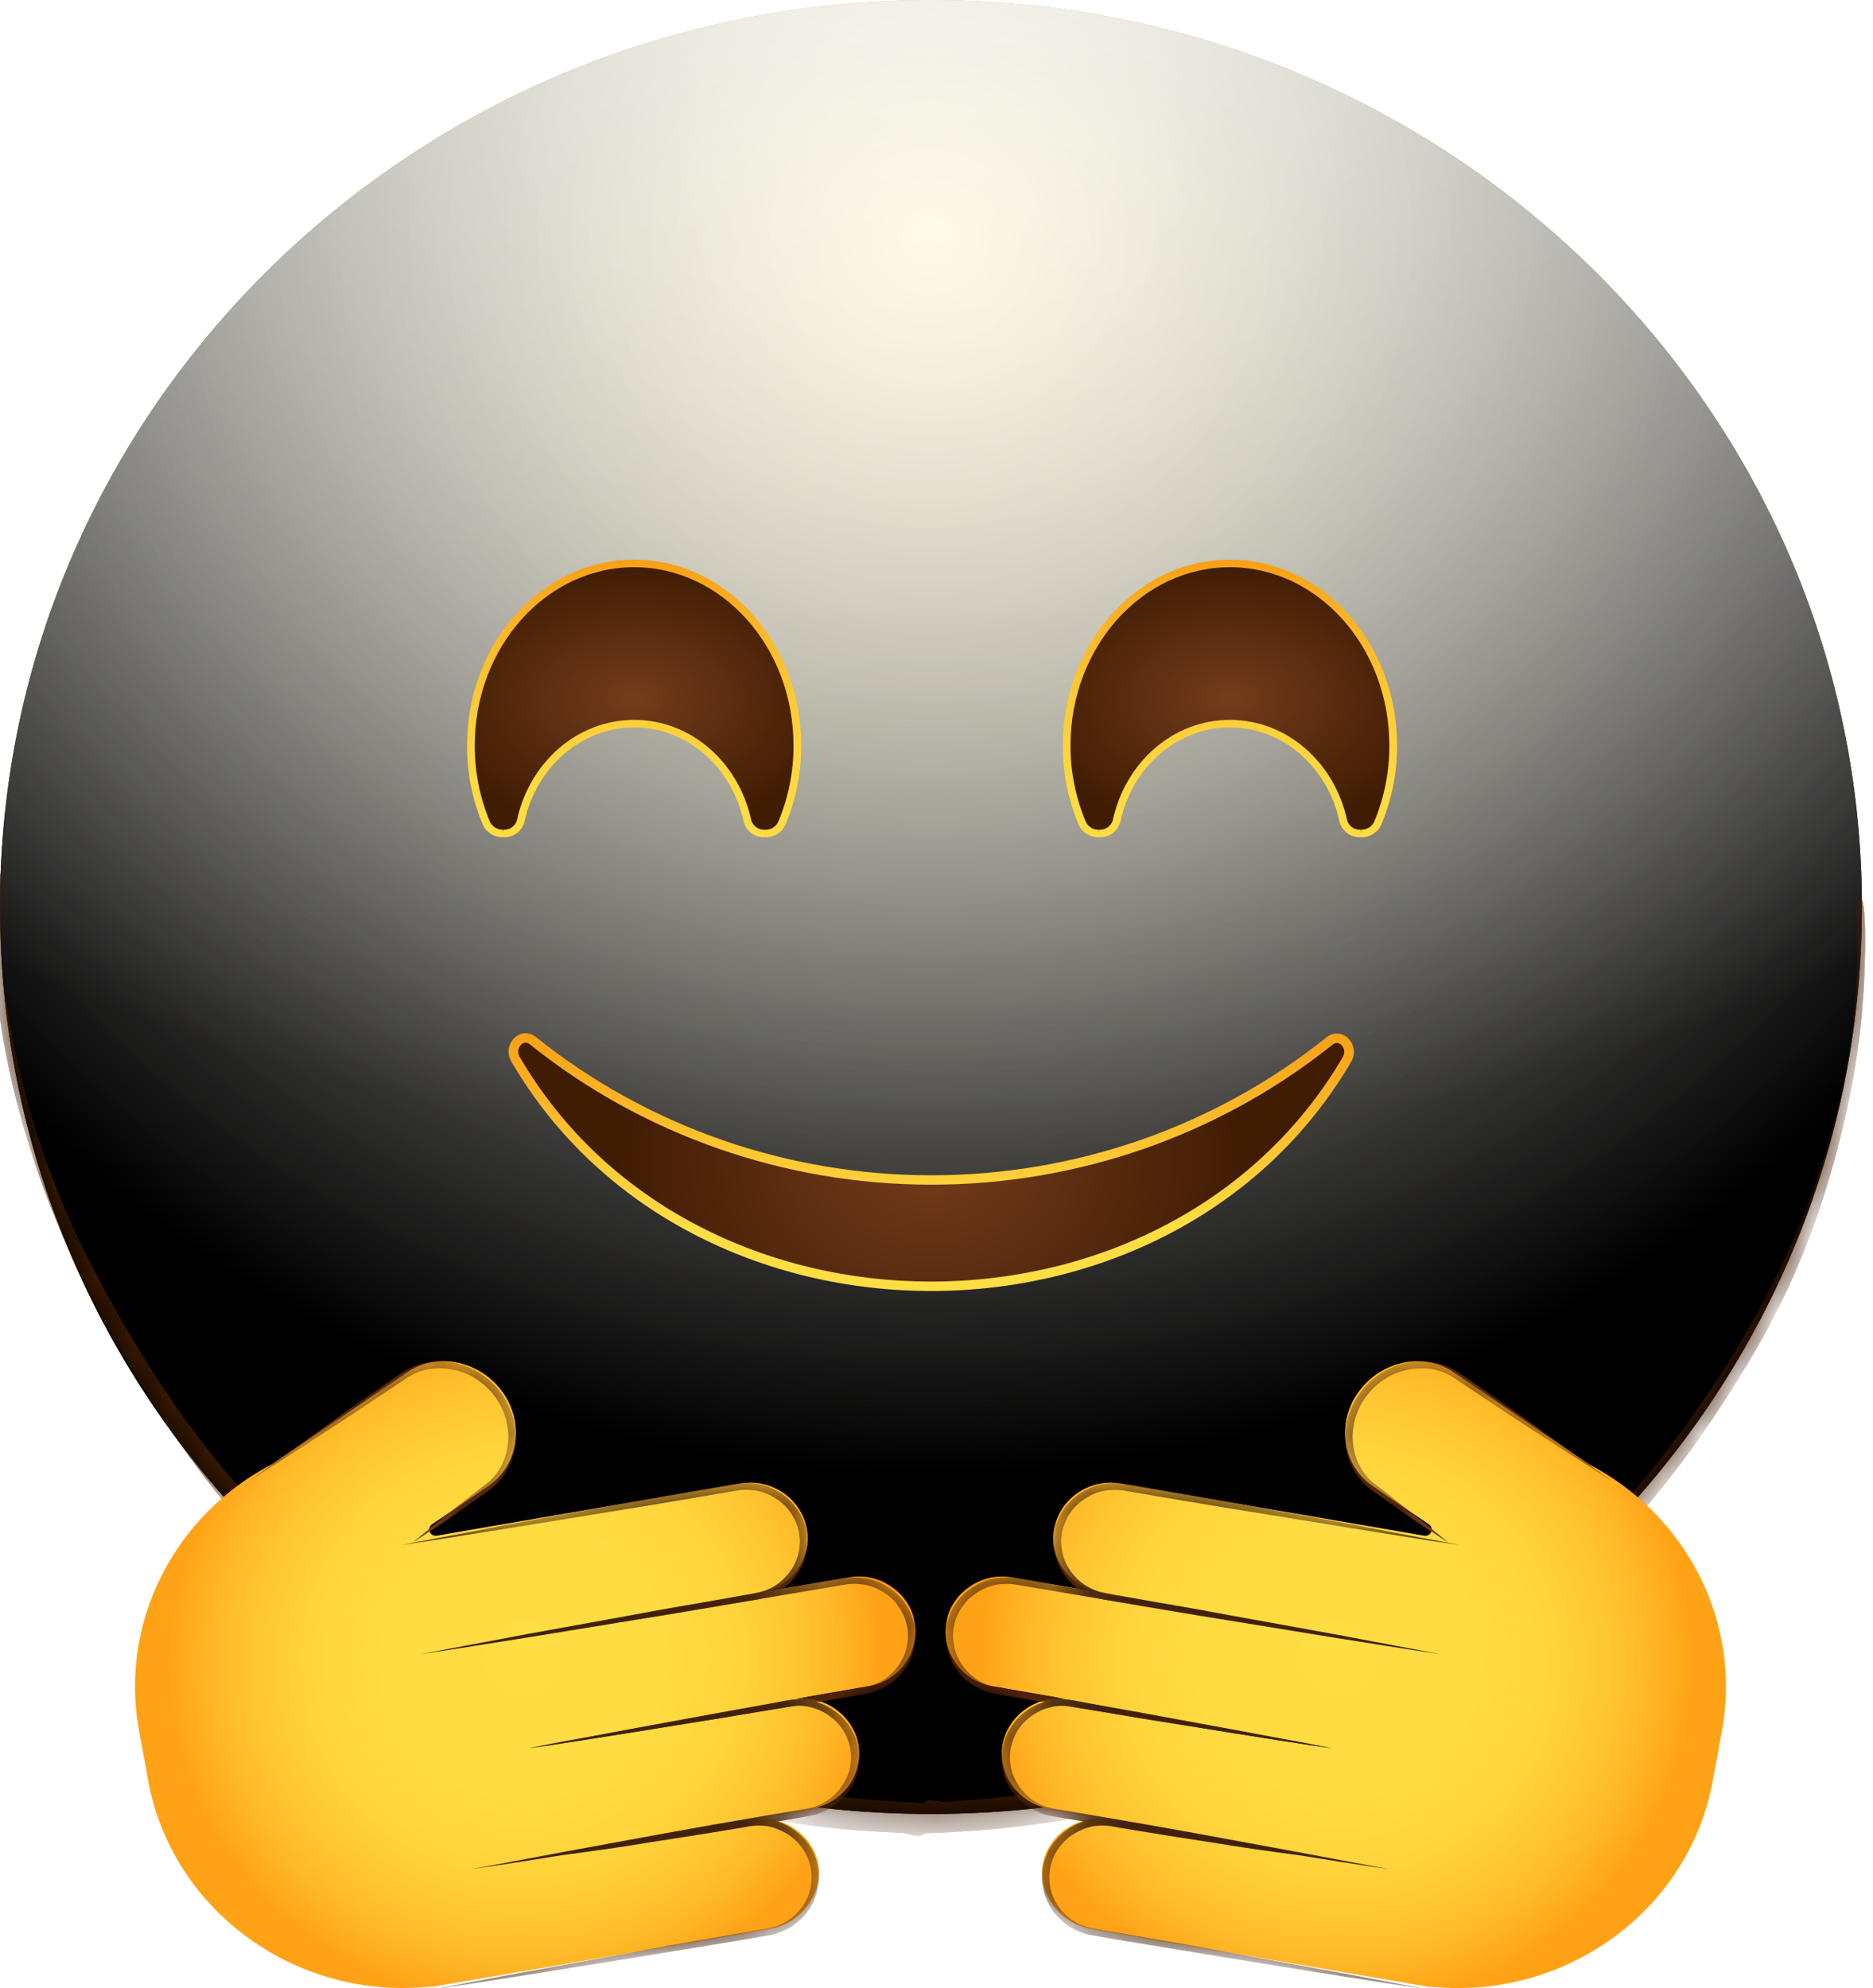 <svg width="49" height="52" viewBox="0 0 49 52" fill="none" xmlns="http://www.w3.org/2000/svg">
<path d="M24.355 47.446C37.805 47.446 48.709 36.825 48.709 23.723C48.709 10.621 37.805 0 24.355 0C10.904 0 0 10.621 0 23.723C0 36.825 10.904 47.446 24.355 47.446Z" fill="url(#paint0_radial_54_981)"/>
<g style="mix-blend-mode:soft-light">
<path d="M24.355 47.446C37.805 47.446 48.709 36.825 48.709 23.723C48.709 10.621 37.805 0 24.355 0C10.904 0 0 10.621 0 23.723C0 36.825 10.904 47.446 24.355 47.446Z" fill="url(#paint1_radial_54_981)"/>
</g>
<g style="mix-blend-mode:soft-light">
<path d="M24.355 47.446C37.805 47.446 48.709 36.825 48.709 23.723C48.709 10.621 37.805 0 24.355 0C10.904 0 0 10.621 0 23.723C0 36.825 10.904 47.446 24.355 47.446Z" fill="url(#paint2_radial_54_981)"/>
</g>
<g style="mix-blend-mode:overlay">
<path d="M24.355 47.446C37.805 47.446 48.709 36.825 48.709 23.723C48.709 10.621 37.805 0 24.355 0C10.904 0 0 10.621 0 23.723C0 36.825 10.904 47.446 24.355 47.446Z" fill="url(#paint3_radial_54_981)" fill-opacity="0.7"/>
</g>
<mask id="mask0_54_981" style="mask-type:alpha" maskUnits="userSpaceOnUse" x="0" y="0" width="49" height="48">
<path d="M24.355 47.446C37.805 47.446 48.709 36.825 48.709 23.723C48.709 10.621 37.805 0 24.355 0C10.904 0 0 10.621 0 23.723C0 36.825 10.904 47.446 24.355 47.446Z" fill="white"/>
</mask>
<g mask="url(#mask0_54_981)">
<g filter="url(#filter0_f_54_981)">
<path d="M-0.139 23.046C-0.112 22.709 0.002 22.676 0.035 23.018C0.072 23.398 -6.51628e-05 24.163 0.017 24.624C0.063 25.845 0.255 26.906 0.453 27.77C1.092 30.553 1.976 32.346 2.8 33.865C5.51 38.859 8.479 41.388 11.375 43.294C15.621 46.088 19.901 46.977 24.184 47.165C24.292 47.17 24.31 47.855 24.204 47.944C24.012 48.105 23.775 47.946 23.579 47.939C23.015 47.92 22.452 47.882 21.888 47.825C20.218 47.656 18.547 47.312 16.88 46.758C12.348 45.251 7.46 42.672 3.192 35.407C2.924 34.95 2.657 34.469 2.395 33.952C2.185 33.538 1.977 33.105 1.772 32.641C1.1 31.116 -0.466 27.213 -0.139 23.046ZM24.187 47.952C24.084 47.955 24.058 47.316 24.156 47.183C24.305 46.983 24.527 47.148 24.684 47.138C25.334 47.099 25.984 47.04 26.634 46.961C28.416 46.742 30.196 46.37 31.973 45.797C36.379 44.376 41.117 42.209 45.27 35.551C45.535 35.128 45.797 34.678 46.055 34.195C46.841 32.727 48.81 28.829 48.583 23.983C48.563 23.575 48.691 23.33 48.748 23.68C48.821 24.127 48.792 25.057 48.772 25.552C48.707 27.137 48.457 28.477 48.194 29.56C47.359 32.991 46.186 34.98 45.113 36.641C41.623 42.04 37.832 44.216 34.147 45.78C30.842 47.183 27.512 47.852 24.187 47.952Z" fill="#401C02"/>
</g>
<g filter="url(#filter1_f_54_981)">
<path d="M-0.139 23.046C-0.112 22.709 0.002 22.676 0.035 23.018C0.072 23.398 -6.51628e-05 24.163 0.017 24.624C0.063 25.845 0.255 26.906 0.453 27.77C1.092 30.553 1.976 32.346 2.8 33.865C5.51 38.859 8.479 41.388 11.375 43.294C15.621 46.088 19.901 46.977 24.184 47.165C24.292 47.17 24.31 47.855 24.204 47.944C24.012 48.105 23.775 47.946 23.579 47.939C23.015 47.92 22.452 47.882 21.888 47.825C20.218 47.656 18.547 47.312 16.88 46.758C12.348 45.251 7.46 42.672 3.192 35.407C2.924 34.95 2.657 34.469 2.395 33.952C2.185 33.538 1.977 33.105 1.772 32.641C1.1 31.116 -0.466 27.213 -0.139 23.046ZM24.187 47.952C24.084 47.955 24.058 47.316 24.156 47.183C24.305 46.983 24.527 47.148 24.684 47.138C25.334 47.099 25.984 47.04 26.634 46.961C28.416 46.742 30.196 46.37 31.973 45.797C36.379 44.376 41.117 42.209 45.27 35.551C45.535 35.128 45.797 34.678 46.055 34.195C46.841 32.727 48.81 28.829 48.583 23.983C48.563 23.575 48.691 23.33 48.748 23.68C48.821 24.127 48.792 25.057 48.772 25.552C48.707 27.137 48.457 28.477 48.194 29.56C47.359 32.991 46.186 34.98 45.113 36.641C41.623 42.04 37.832 44.216 34.147 45.78C30.842 47.183 27.512 47.852 24.187 47.952Z" fill="#401C02"/>
</g>
</g>
<mask id="mask1_54_981" style="mask-type:alpha" maskUnits="userSpaceOnUse" x="0" y="0" width="49" height="48">
<path d="M24.355 47.446C37.805 47.446 48.709 36.825 48.709 23.723C48.709 10.621 37.805 0 24.355 0C10.904 0 0 10.621 0 23.723C0 36.825 10.904 47.446 24.355 47.446Z" fill="url(#paint4_radial_54_981)"/>
</mask>
<g mask="url(#mask1_54_981)">
<g filter="url(#filter2_f_54_981)">
<path d="M25.038 41.812C25.078 41.753 25.129 41.704 25.179 41.655C25.431 41.419 25.765 41.262 26.118 41.242C26.239 41.232 26.36 41.242 26.482 41.262L28.784 41.655C28.229 41.557 27.805 41.173 27.633 40.691C27.552 40.465 27.532 40.229 27.582 39.983C27.683 39.442 28.077 39.029 28.572 38.862C28.804 38.783 29.047 38.763 29.309 38.803L37.256 40.17C37.438 40.199 37.529 39.973 37.388 39.875L35.903 38.862C35.126 38.33 34.954 37.229 35.54 36.412C36.125 35.596 37.246 35.36 38.024 35.891L41.568 38.301C44.073 39.599 45.567 42.373 45.052 45.245L44.81 46.573C44.194 49.947 41.003 52.278 37.549 51.973C37.458 51.973 37.377 51.963 37.287 51.954L28.542 50.449C27.734 50.311 27.148 49.544 27.279 48.767C27.36 48.304 27.663 47.94 28.057 47.734C28.34 47.586 28.663 47.527 28.996 47.586L27.441 47.301C27.017 47.232 26.674 46.986 26.451 46.662C26.259 46.367 26.169 46.003 26.229 45.629C26.3 45.255 26.512 44.94 26.805 44.724C27.118 44.488 27.532 44.38 27.946 44.449L25.967 44.104C25.159 43.967 24.614 43.209 24.765 42.422C24.795 42.196 24.896 41.989 25.038 41.812Z" fill="#A43C00"/>
<mask id="mask2_54_981" style="mask-type:alpha" maskUnits="userSpaceOnUse" x="24" y="35" width="22" height="17">
<path d="M25.038 41.812C25.078 41.753 25.129 41.704 25.179 41.655C25.431 41.419 25.765 41.262 26.118 41.242C26.239 41.232 26.36 41.242 26.482 41.262L28.784 41.655C28.229 41.557 27.805 41.173 27.633 40.691C27.552 40.465 27.532 40.229 27.582 39.983C27.683 39.442 28.077 39.029 28.572 38.862C28.804 38.783 29.047 38.763 29.309 38.803L37.256 40.17C37.438 40.199 37.529 39.973 37.388 39.875L35.903 38.862C35.126 38.33 34.954 37.229 35.54 36.412C36.125 35.596 37.246 35.36 38.024 35.891L41.568 38.301C44.073 39.599 45.567 42.373 45.052 45.245L44.81 46.573C44.194 49.947 41.003 52.278 37.549 51.973C37.458 51.973 37.377 51.963 37.287 51.954L28.542 50.449C27.734 50.311 27.148 49.544 27.279 48.767C27.36 48.304 27.663 47.94 28.057 47.734C28.34 47.586 28.663 47.527 28.996 47.586L27.441 47.301C27.017 47.232 26.674 46.986 26.451 46.662C26.259 46.367 26.169 46.003 26.229 45.629C26.3 45.255 26.512 44.94 26.805 44.724C27.118 44.488 27.532 44.38 27.946 44.449L25.967 44.104C25.159 43.967 24.614 43.209 24.765 42.422C24.795 42.196 24.896 41.989 25.038 41.812Z" fill="url(#paint5_radial_54_981)"/>
</mask>
<g mask="url(#mask2_54_981)">
<g style="mix-blend-mode:color-burn" filter="url(#filter3_f_54_981)">
<path d="M42.2 38.761C41.291 38.181 40.392 37.6 39.493 37.01L38.15 36.115C38.039 36.036 37.938 35.977 37.817 35.919C37.696 35.869 37.575 35.83 37.454 35.81C37.201 35.771 36.939 35.791 36.696 35.859C36.201 35.997 35.787 36.361 35.565 36.814C35.343 37.266 35.323 37.807 35.535 38.269C35.636 38.496 35.797 38.702 36.01 38.85C36.222 39.007 36.434 39.174 36.646 39.342C37.07 39.676 37.484 40.01 37.898 40.355C37.444 40.06 36.999 39.764 36.555 39.45C36.333 39.292 36.121 39.145 35.898 38.987C35.666 38.82 35.484 38.594 35.363 38.348C35.121 37.837 35.141 37.237 35.394 36.735C35.636 36.233 36.1 35.84 36.656 35.682C36.928 35.604 37.221 35.584 37.504 35.633C37.645 35.663 37.787 35.702 37.908 35.761C38.039 35.82 38.16 35.899 38.272 35.977L39.594 36.892C40.453 37.512 41.331 38.132 42.2 38.761Z" fill="#A43C00"/>
<path d="M38.193 40.414C37.264 40.276 36.335 40.129 35.416 39.981L32.639 39.529C31.71 39.381 30.791 39.224 29.862 39.067L29.519 39.008C29.398 38.988 29.297 38.968 29.185 38.968C28.963 38.968 28.741 39.008 28.549 39.106C28.357 39.204 28.176 39.332 28.044 39.509C27.913 39.676 27.822 39.883 27.782 40.09C27.741 40.296 27.762 40.513 27.822 40.719C27.883 40.926 28.004 41.113 28.155 41.27C28.307 41.427 28.499 41.545 28.701 41.614C28.802 41.654 28.913 41.663 29.034 41.693L29.377 41.752C30.296 41.919 31.225 42.067 32.144 42.244L34.911 42.745C35.83 42.922 36.759 43.09 37.678 43.267C36.749 43.129 35.82 42.981 34.901 42.834L32.124 42.382C31.195 42.234 30.276 42.077 29.347 41.919L29.004 41.86C28.893 41.84 28.761 41.821 28.65 41.782C28.418 41.703 28.196 41.575 28.024 41.398C27.852 41.221 27.711 41.014 27.64 40.778C27.57 40.542 27.549 40.296 27.59 40.05C27.63 39.814 27.741 39.578 27.893 39.391C28.044 39.195 28.246 39.047 28.468 38.939C28.691 38.831 28.943 38.781 29.195 38.791C29.317 38.791 29.448 38.821 29.559 38.831L29.902 38.89C30.821 39.057 31.75 39.204 32.669 39.381L35.436 39.883C36.345 40.07 37.274 40.237 38.193 40.414Z" fill="#A43C00"/>
<path d="M34.849 45.725C34.425 45.666 34.001 45.598 33.587 45.539C33.162 45.47 32.738 45.411 32.324 45.342L29.8 44.939L28.538 44.722L28.224 44.673L28.063 44.644C28.012 44.634 27.962 44.634 27.911 44.624C27.709 44.604 27.508 44.634 27.326 44.703C26.952 44.84 26.639 45.135 26.508 45.499C26.437 45.686 26.407 45.873 26.427 46.07C26.437 46.266 26.498 46.453 26.599 46.621C26.791 46.965 27.134 47.221 27.528 47.299L28.79 47.516L30.052 47.732L31.314 47.958L33.829 48.421C34.667 48.578 35.505 48.735 36.343 48.893C35.495 48.765 34.657 48.637 33.809 48.499L31.284 48.096L30.022 47.889L28.739 47.712L27.477 47.496C27.033 47.407 26.629 47.122 26.407 46.739C26.185 46.355 26.144 45.873 26.306 45.45C26.467 45.037 26.821 44.693 27.245 44.545C27.457 44.466 27.689 44.437 27.911 44.457C27.972 44.457 28.023 44.466 28.083 44.476L28.245 44.506L28.558 44.565L29.82 44.791L32.334 45.253C32.758 45.332 33.172 45.411 33.597 45.489C34.011 45.558 34.435 45.647 34.849 45.725Z" fill="#A43C00"/>
<path d="M35.364 42.873C34.435 42.735 33.506 42.587 32.587 42.44L29.81 41.987C28.881 41.84 27.962 41.682 27.033 41.525L26.69 41.466C26.569 41.446 26.468 41.427 26.357 41.427C26.135 41.427 25.913 41.466 25.721 41.565C25.529 41.663 25.347 41.791 25.216 41.968C25.084 42.135 24.994 42.342 24.953 42.548C24.913 42.764 24.933 42.981 24.994 43.187C25.054 43.394 25.175 43.581 25.327 43.738C25.478 43.896 25.67 44.014 25.872 44.083C25.973 44.122 26.084 44.132 26.205 44.161L26.549 44.22C27.468 44.387 28.397 44.535 29.316 44.712L32.082 45.214C33.001 45.391 33.93 45.558 34.849 45.735C33.92 45.597 32.991 45.45 32.072 45.302L29.295 44.85C28.366 44.702 27.447 44.545 26.518 44.387L26.175 44.328C26.064 44.309 25.933 44.289 25.822 44.25C25.589 44.171 25.367 44.043 25.195 43.866C25.024 43.689 24.883 43.483 24.812 43.246C24.741 43.01 24.721 42.764 24.761 42.519C24.802 42.282 24.913 42.046 25.064 41.859C25.216 41.663 25.418 41.515 25.64 41.407C25.862 41.299 26.114 41.25 26.367 41.26C26.488 41.26 26.619 41.289 26.73 41.299L27.074 41.358C27.993 41.525 28.922 41.673 29.841 41.85L32.608 42.351C33.526 42.528 34.445 42.696 35.364 42.873Z" fill="#A43C00"/>
</g>
</g>
<path d="M23.648 41.811C23.608 41.752 23.557 41.703 23.506 41.654C23.254 41.418 22.921 41.261 22.567 41.241C22.446 41.231 22.325 41.241 22.204 41.261L19.901 41.654C20.457 41.556 20.881 41.172 21.053 40.69C21.133 40.464 21.154 40.228 21.103 39.982C21.002 39.441 20.608 39.028 20.113 38.861C19.881 38.782 19.639 38.762 19.376 38.802L11.429 40.169C11.247 40.198 11.156 39.972 11.298 39.874L12.782 38.861C13.56 38.329 13.732 37.228 13.146 36.411C12.56 35.595 11.439 35.359 10.662 35.89L7.117 38.3C4.613 39.598 3.118 42.372 3.633 45.244L3.876 46.572C4.492 49.946 7.683 52.277 11.136 51.972C11.227 51.972 11.308 51.962 11.399 51.953L20.144 50.448C20.952 50.31 21.537 49.543 21.406 48.766C21.325 48.303 21.022 47.939 20.628 47.733C20.346 47.585 20.023 47.526 19.689 47.585L21.244 47.3C21.669 47.231 22.012 46.985 22.234 46.661C22.426 46.366 22.517 46.002 22.456 45.628C22.386 45.254 22.174 44.939 21.881 44.723C21.568 44.487 21.154 44.379 20.74 44.447L22.719 44.103C23.527 43.966 24.072 43.208 23.921 42.421C23.89 42.195 23.789 41.989 23.648 41.811Z" fill="#A43C00"/>
<mask id="mask3_54_981" style="mask-type:alpha" maskUnits="userSpaceOnUse" x="3" y="35" width="21" height="17">
<path d="M23.648 41.811C23.608 41.752 23.558 41.703 23.507 41.654C23.255 41.418 22.921 41.261 22.568 41.241C22.447 41.231 22.326 41.241 22.204 41.261L19.902 41.654C20.457 41.556 20.881 41.172 21.053 40.69C21.134 40.464 21.154 40.228 21.104 39.982C21.003 39.441 20.609 39.028 20.114 38.861C19.882 38.782 19.639 38.762 19.377 38.802L11.43 40.169C11.248 40.198 11.157 39.972 11.298 39.874L12.783 38.861C13.56 38.329 13.732 37.228 13.146 36.411C12.561 35.595 11.44 35.359 10.662 35.89L7.118 38.3C4.613 39.598 3.119 42.372 3.634 45.244L3.876 46.572C4.492 49.946 7.683 52.277 11.137 51.972C11.228 51.972 11.309 51.962 11.399 51.953L20.144 50.448C20.952 50.31 21.538 49.543 21.407 48.766C21.326 48.303 21.023 47.939 20.629 47.733C20.346 47.585 20.023 47.526 19.69 47.585L21.245 47.3C21.669 47.231 22.012 46.985 22.235 46.661C22.427 46.366 22.517 46.002 22.457 45.628C22.386 45.254 22.174 44.939 21.881 44.723C21.568 44.487 21.154 44.379 20.74 44.447L22.719 44.103C23.527 43.966 24.073 43.208 23.921 42.421C23.891 42.195 23.79 41.989 23.648 41.811Z" fill="url(#paint6_radial_54_981)"/>
</mask>
<g mask="url(#mask3_54_981)">
<g style="mix-blend-mode:color-burn" filter="url(#filter4_f_54_981)">
<path d="M6.486 38.76C7.395 38.18 8.293 37.599 9.192 37.009L10.535 36.114C10.646 36.036 10.747 35.977 10.868 35.917C10.99 35.868 11.111 35.829 11.232 35.809C11.484 35.77 11.747 35.79 11.989 35.858C12.484 35.996 12.898 36.36 13.12 36.813C13.342 37.265 13.363 37.806 13.151 38.268C13.05 38.495 12.888 38.701 12.676 38.849C12.464 39.006 12.252 39.173 12.04 39.34C11.616 39.675 11.202 40.009 10.788 40.354C11.242 40.059 11.686 39.764 12.131 39.449C12.353 39.291 12.565 39.144 12.787 38.986C13.019 38.819 13.201 38.593 13.322 38.347C13.565 37.836 13.544 37.236 13.292 36.734C13.05 36.232 12.585 35.839 12.03 35.681C11.757 35.603 11.464 35.583 11.181 35.632C11.04 35.662 10.899 35.701 10.778 35.76C10.646 35.819 10.525 35.898 10.414 35.977L9.091 36.891C8.233 37.511 7.354 38.131 6.486 38.76Z" fill="#A43C00"/>
<path d="M10.494 40.413C11.423 40.275 12.352 40.127 13.271 39.98L16.048 39.528C16.977 39.38 17.895 39.223 18.825 39.065L19.168 39.006C19.289 38.986 19.39 38.967 19.501 38.967C19.723 38.967 19.945 39.006 20.137 39.105C20.329 39.203 20.511 39.331 20.642 39.508C20.773 39.675 20.864 39.882 20.905 40.088C20.945 40.295 20.925 40.511 20.864 40.718C20.804 40.924 20.683 41.111 20.531 41.269C20.38 41.426 20.188 41.544 19.986 41.613C19.885 41.652 19.774 41.662 19.653 41.691L19.309 41.751C18.39 41.918 17.461 42.065 16.542 42.242L13.775 42.744C12.857 42.921 11.928 43.088 11.009 43.265C11.938 43.128 12.867 42.98 13.786 42.833L16.563 42.38C17.492 42.233 18.41 42.075 19.34 41.918L19.683 41.859C19.794 41.839 19.925 41.819 20.036 41.78C20.269 41.701 20.491 41.574 20.662 41.396C20.834 41.219 20.975 41.013 21.046 40.777C21.117 40.541 21.137 40.295 21.097 40.049C21.056 39.813 20.945 39.577 20.794 39.39C20.642 39.193 20.44 39.045 20.218 38.937C19.996 38.829 19.744 38.78 19.491 38.79C19.37 38.79 19.239 38.819 19.128 38.829L18.784 38.888C17.865 39.055 16.936 39.203 16.017 39.38L13.25 39.882C12.342 40.069 11.412 40.236 10.494 40.413Z" fill="#A43C00"/>
<path d="M13.836 45.724C14.26 45.665 14.684 45.596 15.099 45.537C15.523 45.468 15.947 45.409 16.361 45.34L18.885 44.937L20.148 44.721L20.461 44.672L20.622 44.642C20.673 44.632 20.723 44.632 20.774 44.622C20.976 44.603 21.178 44.632 21.359 44.701C21.733 44.839 22.046 45.134 22.177 45.498C22.248 45.685 22.278 45.871 22.258 46.068C22.248 46.265 22.187 46.452 22.086 46.619C21.895 46.963 21.551 47.219 21.157 47.298L19.895 47.514L18.633 47.731L17.371 47.957L14.856 48.419C14.018 48.577 13.18 48.734 12.342 48.891C13.19 48.763 14.028 48.636 14.876 48.498L17.401 48.094L18.663 47.888L19.946 47.711L21.208 47.495C21.652 47.406 22.056 47.121 22.278 46.737C22.5 46.353 22.541 45.871 22.379 45.449C22.218 45.035 21.864 44.691 21.44 44.544C21.228 44.465 20.996 44.435 20.774 44.455C20.713 44.455 20.663 44.465 20.602 44.475L20.44 44.504L20.127 44.563L18.865 44.79L16.351 45.252C15.927 45.331 15.513 45.409 15.088 45.488C14.674 45.557 14.25 45.645 13.836 45.724Z" fill="#A43C00"/>
<path d="M13.321 42.872C14.25 42.734 15.179 42.587 16.098 42.439L18.875 41.987C19.804 41.839 20.723 41.682 21.652 41.525L21.995 41.466C22.116 41.446 22.217 41.426 22.328 41.426C22.55 41.426 22.773 41.466 22.964 41.564C23.156 41.662 23.338 41.79 23.469 41.967C23.601 42.135 23.692 42.341 23.732 42.548C23.772 42.764 23.752 42.98 23.692 43.187C23.631 43.394 23.51 43.58 23.358 43.738C23.207 43.895 23.015 44.013 22.813 44.082C22.712 44.121 22.601 44.131 22.48 44.161L22.136 44.22C21.218 44.387 20.288 44.535 19.369 44.712L16.603 45.213C15.684 45.39 14.755 45.557 13.836 45.734C14.765 45.597 15.694 45.449 16.613 45.302L19.39 44.849C20.319 44.702 21.238 44.544 22.167 44.387L22.51 44.328C22.621 44.308 22.752 44.289 22.863 44.249C23.096 44.171 23.318 44.043 23.489 43.866C23.661 43.689 23.803 43.482 23.873 43.246C23.944 43.01 23.964 42.764 23.924 42.518C23.883 42.282 23.772 42.046 23.621 41.859C23.469 41.662 23.267 41.515 23.045 41.407C22.823 41.298 22.571 41.249 22.318 41.259C22.197 41.259 22.066 41.289 21.955 41.298L21.611 41.357C20.692 41.525 19.763 41.672 18.844 41.849L16.078 42.351C15.159 42.528 14.24 42.695 13.321 42.872Z" fill="#A43C00"/>
</g>
</g>
</g>
</g>
<path d="M25.038 41.812C25.078 41.753 25.129 41.704 25.179 41.655C25.431 41.419 25.765 41.262 26.118 41.242C26.239 41.232 26.36 41.242 26.482 41.262L28.784 41.655C28.229 41.557 27.805 41.173 27.633 40.691C27.552 40.465 27.532 40.229 27.582 39.983C27.683 39.442 28.077 39.029 28.572 38.862C28.804 38.783 29.047 38.763 29.309 38.803L37.256 40.17C37.438 40.199 37.529 39.973 37.388 39.875L35.903 38.862C35.126 38.33 34.954 37.229 35.54 36.412C36.125 35.596 37.246 35.36 38.024 35.891L41.568 38.301C44.073 39.599 45.567 42.373 45.052 45.245L44.81 46.573C44.194 49.947 41.003 52.278 37.549 51.973C37.458 51.973 37.377 51.963 37.287 51.954L28.542 50.449C27.734 50.311 27.148 49.544 27.279 48.767C27.36 48.304 27.663 47.94 28.057 47.734C28.34 47.586 28.663 47.527 28.996 47.586L27.441 47.301C27.017 47.232 26.674 46.986 26.451 46.662C26.259 46.367 26.169 46.003 26.229 45.629C26.3 45.255 26.512 44.94 26.805 44.724C27.118 44.488 27.532 44.38 27.946 44.449L25.967 44.104C25.159 43.967 24.614 43.209 24.765 42.422C24.795 42.196 24.896 41.989 25.038 41.812Z" fill="url(#paint7_radial_54_981)"/>
<g style="mix-blend-mode:color-burn">
<mask id="mask4_54_981" style="mask-type:alpha" maskUnits="userSpaceOnUse" x="24" y="35" width="22" height="17">
<path d="M25.038 41.812C25.078 41.753 25.129 41.704 25.179 41.655C25.431 41.419 25.765 41.262 26.118 41.242C26.239 41.232 26.36 41.242 26.482 41.262L28.784 41.655C28.229 41.557 27.805 41.173 27.633 40.691C27.552 40.465 27.532 40.229 27.582 39.983C27.683 39.442 28.077 39.029 28.572 38.862C28.804 38.783 29.047 38.763 29.309 38.803L37.256 40.17C37.438 40.199 37.529 39.973 37.388 39.875L35.903 38.862C35.126 38.33 34.954 37.229 35.54 36.412C36.125 35.596 37.246 35.36 38.024 35.891L41.568 38.301C44.073 39.599 45.567 42.373 45.052 45.245L44.81 46.573C44.194 49.947 41.003 52.278 37.549 51.973C37.458 51.973 37.377 51.963 37.287 51.954L28.542 50.449C27.734 50.311 27.148 49.544 27.279 48.767C27.36 48.304 27.663 47.94 28.057 47.734C28.34 47.586 28.663 47.527 28.996 47.586L27.441 47.301C27.017 47.232 26.674 46.986 26.451 46.662C26.259 46.367 26.169 46.003 26.229 45.629C26.3 45.255 26.512 44.94 26.805 44.724C27.118 44.488 27.532 44.38 27.946 44.449L25.967 44.104C25.159 43.967 24.614 43.209 24.765 42.422C24.795 42.196 24.896 41.989 25.038 41.812Z" fill="url(#paint8_radial_54_981)"/>
</mask>
<g mask="url(#mask4_54_981)">
<g style="mix-blend-mode:color-burn" filter="url(#filter5_f_54_981)">
<path d="M42.2 38.761C41.291 38.181 40.392 37.6 39.493 37.01L38.15 36.115C38.039 36.036 37.938 35.977 37.817 35.919C37.696 35.869 37.575 35.83 37.454 35.81C37.201 35.771 36.939 35.791 36.696 35.859C36.201 35.997 35.787 36.361 35.565 36.814C35.343 37.266 35.323 37.807 35.535 38.269C35.636 38.496 35.797 38.702 36.01 38.85C36.222 39.007 36.434 39.174 36.646 39.342C37.07 39.676 37.484 40.01 37.898 40.355C37.444 40.06 36.999 39.764 36.555 39.45C36.333 39.292 36.121 39.145 35.898 38.987C35.666 38.82 35.484 38.594 35.363 38.348C35.121 37.837 35.141 37.237 35.394 36.735C35.636 36.233 36.1 35.84 36.656 35.682C36.928 35.604 37.221 35.584 37.504 35.633C37.645 35.663 37.787 35.702 37.908 35.761C38.039 35.82 38.16 35.899 38.272 35.977L39.594 36.892C40.453 37.512 41.331 38.132 42.2 38.761Z" fill="#633617"/>
<path d="M38.193 40.414C37.264 40.276 36.335 40.129 35.416 39.981L32.639 39.529C31.71 39.381 30.791 39.224 29.862 39.067L29.519 39.008C29.398 38.988 29.297 38.968 29.185 38.968C28.963 38.968 28.741 39.008 28.549 39.106C28.357 39.204 28.176 39.332 28.044 39.509C27.913 39.676 27.822 39.883 27.782 40.09C27.741 40.296 27.762 40.513 27.822 40.719C27.883 40.926 28.004 41.113 28.155 41.27C28.307 41.427 28.499 41.545 28.701 41.614C28.802 41.654 28.913 41.663 29.034 41.693L29.377 41.752C30.296 41.919 31.225 42.067 32.144 42.244L34.911 42.745C35.83 42.922 36.759 43.09 37.678 43.267C36.749 43.129 35.82 42.981 34.901 42.834L32.124 42.382C31.195 42.234 30.276 42.077 29.347 41.919L29.004 41.86C28.893 41.84 28.761 41.821 28.65 41.782C28.418 41.703 28.196 41.575 28.024 41.398C27.852 41.221 27.711 41.014 27.64 40.778C27.57 40.542 27.549 40.296 27.59 40.05C27.63 39.814 27.741 39.578 27.893 39.391C28.044 39.195 28.246 39.047 28.468 38.939C28.691 38.831 28.943 38.781 29.195 38.791C29.317 38.791 29.448 38.821 29.559 38.831L29.902 38.89C30.821 39.057 31.75 39.204 32.669 39.381L35.436 39.883C36.345 40.07 37.274 40.237 38.193 40.414Z" fill="#42210B"/>
<path d="M34.849 45.725C34.425 45.666 34.001 45.598 33.587 45.539C33.162 45.47 32.738 45.411 32.324 45.342L29.8 44.939L28.538 44.722L28.224 44.673L28.063 44.644C28.012 44.634 27.962 44.634 27.911 44.624C27.709 44.604 27.508 44.634 27.326 44.703C26.952 44.84 26.639 45.135 26.508 45.499C26.437 45.686 26.407 45.873 26.427 46.07C26.437 46.266 26.498 46.453 26.599 46.621C26.791 46.965 27.134 47.221 27.528 47.299L28.79 47.516L30.052 47.732L31.314 47.958L33.829 48.421C34.667 48.578 35.505 48.735 36.343 48.893C35.495 48.765 34.657 48.637 33.809 48.499L31.284 48.096L30.022 47.889L28.739 47.712L27.477 47.496C27.033 47.407 26.629 47.122 26.407 46.739C26.185 46.355 26.144 45.873 26.306 45.45C26.467 45.037 26.821 44.693 27.245 44.545C27.457 44.466 27.689 44.437 27.911 44.457C27.972 44.457 28.023 44.466 28.083 44.476L28.245 44.506L28.558 44.565L29.82 44.791L32.334 45.253C32.758 45.332 33.172 45.411 33.597 45.489C34.011 45.558 34.435 45.647 34.849 45.725Z" fill="#42210B"/>
<path d="M33.941 48.519C33.173 48.42 32.416 48.312 31.648 48.184L30.507 48.007L29.366 47.82L29.084 47.771C28.993 47.751 28.902 47.751 28.811 47.751C28.629 47.751 28.447 47.791 28.286 47.869C27.953 48.007 27.68 48.282 27.549 48.607C27.417 48.932 27.417 49.306 27.559 49.63C27.7 49.955 27.973 50.22 28.306 50.358C28.387 50.387 28.478 50.417 28.569 50.437C28.659 50.456 28.76 50.466 28.851 50.486L29.417 50.584L30.558 50.781C31.315 50.909 32.073 51.056 32.83 51.194C34.345 51.469 35.859 51.745 37.374 52.04C35.849 51.814 34.325 51.568 32.8 51.322C32.042 51.194 31.275 51.076 30.517 50.948L29.376 50.761L28.811 50.663C28.71 50.643 28.619 50.633 28.528 50.614C28.427 50.594 28.326 50.565 28.235 50.525C27.852 50.368 27.549 50.073 27.387 49.699C27.226 49.335 27.215 48.902 27.377 48.528C27.529 48.155 27.841 47.85 28.215 47.692C28.407 47.614 28.609 47.565 28.811 47.565C28.912 47.565 29.013 47.574 29.114 47.584L29.397 47.633L30.538 47.84L31.669 48.056C32.426 48.204 33.183 48.351 33.941 48.519Z" fill="#42210B"/>
<path d="M35.364 42.873C34.435 42.735 33.506 42.587 32.587 42.44L29.81 41.987C28.881 41.84 27.962 41.682 27.033 41.525L26.69 41.466C26.569 41.446 26.468 41.427 26.357 41.427C26.135 41.427 25.913 41.466 25.721 41.565C25.529 41.663 25.347 41.791 25.216 41.968C25.084 42.135 24.994 42.342 24.953 42.548C24.913 42.764 24.933 42.981 24.994 43.187C25.054 43.394 25.175 43.581 25.327 43.738C25.478 43.896 25.67 44.014 25.872 44.083C25.973 44.122 26.084 44.132 26.205 44.161L26.549 44.22C27.468 44.387 28.397 44.535 29.316 44.712L32.082 45.214C33.001 45.391 33.93 45.558 34.849 45.735C33.92 45.597 32.991 45.45 32.072 45.302L29.295 44.85C28.366 44.702 27.447 44.545 26.518 44.387L26.175 44.328C26.064 44.309 25.933 44.289 25.822 44.25C25.589 44.171 25.367 44.043 25.195 43.866C25.024 43.689 24.883 43.483 24.812 43.246C24.741 43.01 24.721 42.764 24.761 42.519C24.802 42.282 24.913 42.046 25.064 41.859C25.216 41.663 25.418 41.515 25.64 41.407C25.862 41.299 26.114 41.25 26.367 41.26C26.488 41.26 26.619 41.289 26.73 41.299L27.074 41.358C27.993 41.525 28.922 41.673 29.841 41.85L32.608 42.351C33.526 42.528 34.445 42.696 35.364 42.873Z" fill="#42210B"/>
</g>
</g>
</g>
<path d="M23.648 41.811C23.608 41.752 23.557 41.703 23.506 41.654C23.254 41.418 22.921 41.261 22.567 41.241C22.446 41.231 22.325 41.241 22.204 41.261L19.901 41.654C20.457 41.556 20.881 41.172 21.053 40.69C21.133 40.464 21.154 40.228 21.103 39.982C21.002 39.441 20.608 39.028 20.113 38.861C19.881 38.782 19.639 38.762 19.376 38.802L11.429 40.169C11.247 40.198 11.156 39.972 11.298 39.874L12.782 38.861C13.56 38.329 13.732 37.228 13.146 36.411C12.56 35.595 11.439 35.359 10.662 35.89L7.117 38.3C4.613 39.598 3.118 42.372 3.633 45.244L3.876 46.572C4.492 49.946 7.683 52.277 11.136 51.972C11.227 51.972 11.308 51.962 11.399 51.953L20.144 50.448C20.952 50.31 21.537 49.543 21.406 48.766C21.325 48.303 21.022 47.939 20.628 47.733C20.346 47.585 20.023 47.526 19.689 47.585L21.244 47.3C21.669 47.231 22.012 46.985 22.234 46.661C22.426 46.366 22.517 46.002 22.456 45.628C22.386 45.254 22.174 44.939 21.881 44.723C21.568 44.487 21.154 44.379 20.74 44.447L22.719 44.103C23.527 43.966 24.072 43.208 23.921 42.421C23.89 42.195 23.789 41.989 23.648 41.811Z" fill="url(#paint9_radial_54_981)"/>
<g style="mix-blend-mode:color-burn">
<mask id="mask5_54_981" style="mask-type:alpha" maskUnits="userSpaceOnUse" x="3" y="35" width="21" height="17">
<path d="M23.648 41.811C23.608 41.752 23.558 41.703 23.507 41.654C23.255 41.418 22.921 41.261 22.568 41.241C22.447 41.231 22.326 41.241 22.204 41.261L19.902 41.654C20.457 41.556 20.881 41.172 21.053 40.69C21.134 40.464 21.154 40.228 21.104 39.982C21.003 39.441 20.609 39.028 20.114 38.861C19.882 38.782 19.639 38.762 19.377 38.802L11.43 40.169C11.248 40.198 11.157 39.972 11.298 39.874L12.783 38.861C13.56 38.329 13.732 37.228 13.146 36.411C12.561 35.595 11.44 35.359 10.662 35.89L7.118 38.3C4.613 39.598 3.119 42.372 3.634 45.244L3.876 46.572C4.492 49.946 7.683 52.277 11.137 51.972C11.228 51.972 11.309 51.962 11.399 51.953L20.144 50.448C20.952 50.31 21.538 49.543 21.407 48.766C21.326 48.303 21.023 47.939 20.629 47.733C20.346 47.585 20.023 47.526 19.69 47.585L21.245 47.3C21.669 47.231 22.012 46.985 22.235 46.661C22.427 46.366 22.517 46.002 22.457 45.628C22.386 45.254 22.174 44.939 21.881 44.723C21.568 44.487 21.154 44.379 20.74 44.447L22.719 44.103C23.527 43.966 24.073 43.208 23.921 42.421C23.891 42.195 23.79 41.989 23.648 41.811Z" fill="url(#paint10_radial_54_981)"/>
</mask>
<g mask="url(#mask5_54_981)">
<g style="mix-blend-mode:color-burn" filter="url(#filter6_f_54_981)">
<path d="M6.486 38.76C7.395 38.18 8.293 37.599 9.192 37.009L10.535 36.114C10.646 36.036 10.747 35.977 10.868 35.917C10.99 35.868 11.111 35.829 11.232 35.809C11.484 35.77 11.747 35.79 11.989 35.858C12.484 35.996 12.898 36.36 13.12 36.813C13.342 37.265 13.363 37.806 13.151 38.268C13.05 38.495 12.888 38.701 12.676 38.849C12.464 39.006 12.252 39.173 12.04 39.34C11.616 39.675 11.202 40.009 10.788 40.354C11.242 40.059 11.686 39.764 12.131 39.449C12.353 39.291 12.565 39.144 12.787 38.986C13.019 38.819 13.201 38.593 13.322 38.347C13.565 37.836 13.544 37.236 13.292 36.734C13.05 36.232 12.585 35.839 12.03 35.681C11.757 35.603 11.464 35.583 11.181 35.632C11.04 35.662 10.899 35.701 10.778 35.76C10.646 35.819 10.525 35.898 10.414 35.977L9.091 36.891C8.233 37.511 7.354 38.131 6.486 38.76Z" fill="#633617"/>
<path d="M10.494 40.413C11.423 40.275 12.352 40.127 13.271 39.98L16.048 39.528C16.977 39.38 17.895 39.223 18.825 39.065L19.168 39.006C19.289 38.986 19.39 38.967 19.501 38.967C19.723 38.967 19.945 39.006 20.137 39.105C20.329 39.203 20.511 39.331 20.642 39.508C20.773 39.675 20.864 39.882 20.905 40.088C20.945 40.295 20.925 40.511 20.864 40.718C20.804 40.924 20.683 41.111 20.531 41.269C20.38 41.426 20.188 41.544 19.986 41.613C19.885 41.652 19.774 41.662 19.653 41.691L19.309 41.751C18.39 41.918 17.461 42.065 16.542 42.242L13.775 42.744C12.857 42.921 11.928 43.088 11.009 43.265C11.938 43.128 12.867 42.98 13.786 42.833L16.563 42.38C17.492 42.233 18.41 42.075 19.34 41.918L19.683 41.859C19.794 41.839 19.925 41.819 20.036 41.78C20.269 41.701 20.491 41.574 20.662 41.396C20.834 41.219 20.975 41.013 21.046 40.777C21.117 40.541 21.137 40.295 21.097 40.049C21.056 39.813 20.945 39.577 20.794 39.39C20.642 39.193 20.44 39.045 20.218 38.937C19.996 38.829 19.744 38.78 19.491 38.79C19.37 38.79 19.239 38.819 19.128 38.829L18.784 38.888C17.865 39.055 16.936 39.203 16.017 39.38L13.25 39.882C12.342 40.069 11.412 40.236 10.494 40.413Z" fill="#42210B"/>
<path d="M13.836 45.724C14.26 45.665 14.684 45.596 15.099 45.537C15.523 45.468 15.947 45.409 16.361 45.34L18.885 44.937L20.148 44.721L20.461 44.672L20.622 44.642C20.673 44.632 20.723 44.632 20.774 44.622C20.976 44.603 21.178 44.632 21.359 44.701C21.733 44.839 22.046 45.134 22.177 45.498C22.248 45.685 22.278 45.871 22.258 46.068C22.248 46.265 22.187 46.452 22.086 46.619C21.895 46.963 21.551 47.219 21.157 47.298L19.895 47.514L18.633 47.731L17.371 47.957L14.856 48.419C14.018 48.577 13.18 48.734 12.342 48.891C13.19 48.763 14.028 48.636 14.876 48.498L17.401 48.094L18.663 47.888L19.946 47.711L21.208 47.495C21.652 47.406 22.056 47.121 22.278 46.737C22.5 46.353 22.541 45.871 22.379 45.449C22.218 45.035 21.864 44.691 21.44 44.544C21.228 44.465 20.996 44.435 20.774 44.455C20.713 44.455 20.663 44.465 20.602 44.475L20.44 44.504L20.127 44.563L18.865 44.79L16.351 45.252C15.927 45.331 15.513 45.409 15.088 45.488C14.674 45.557 14.25 45.645 13.836 45.724Z" fill="#42210B"/>
<path d="M14.744 48.518C15.512 48.42 16.269 48.312 17.037 48.184L18.178 48.007L19.319 47.82L19.602 47.77C19.692 47.751 19.783 47.751 19.874 47.751C20.056 47.751 20.238 47.79 20.399 47.869C20.733 48.007 21.005 48.282 21.136 48.607C21.268 48.931 21.268 49.305 21.126 49.63C20.985 49.954 20.712 50.22 20.379 50.358C20.298 50.387 20.207 50.416 20.116 50.436C20.026 50.456 19.925 50.466 19.834 50.485L19.268 50.584L18.127 50.78C17.37 50.908 16.613 51.056 15.855 51.194C14.34 51.469 12.826 51.744 11.311 52.039C12.836 51.813 14.361 51.567 15.885 51.321C16.643 51.194 17.41 51.075 18.168 50.948L19.309 50.761L19.874 50.662C19.975 50.643 20.066 50.633 20.157 50.613C20.258 50.593 20.359 50.564 20.45 50.525C20.834 50.367 21.136 50.072 21.298 49.698C21.459 49.334 21.47 48.902 21.308 48.528C21.157 48.154 20.844 47.849 20.47 47.692C20.278 47.613 20.076 47.564 19.874 47.564C19.773 47.564 19.672 47.574 19.571 47.584L19.288 47.633L18.147 47.839L17.016 48.056C16.259 48.203 15.502 48.351 14.744 48.518Z" fill="#42210B"/>
<path d="M13.321 42.872C14.25 42.734 15.179 42.587 16.098 42.439L18.875 41.987C19.804 41.839 20.723 41.682 21.652 41.525L21.995 41.466C22.116 41.446 22.217 41.426 22.328 41.426C22.55 41.426 22.773 41.466 22.964 41.564C23.156 41.662 23.338 41.79 23.469 41.967C23.601 42.135 23.692 42.341 23.732 42.548C23.772 42.764 23.752 42.98 23.692 43.187C23.631 43.394 23.51 43.58 23.358 43.738C23.207 43.895 23.015 44.013 22.813 44.082C22.712 44.121 22.601 44.131 22.48 44.161L22.136 44.22C21.218 44.387 20.288 44.535 19.369 44.712L16.603 45.213C15.684 45.39 14.755 45.557 13.836 45.734C14.765 45.597 15.694 45.449 16.613 45.302L19.39 44.849C20.319 44.702 21.238 44.544 22.167 44.387L22.51 44.328C22.621 44.308 22.752 44.289 22.863 44.249C23.096 44.171 23.318 44.043 23.489 43.866C23.661 43.689 23.803 43.482 23.873 43.246C23.944 43.01 23.964 42.764 23.924 42.518C23.883 42.282 23.772 42.046 23.621 41.859C23.469 41.662 23.267 41.515 23.045 41.407C22.823 41.298 22.571 41.249 22.318 41.259C22.197 41.259 22.066 41.289 21.955 41.298L21.611 41.357C20.692 41.525 19.763 41.672 18.844 41.849L16.078 42.351C15.159 42.528 14.24 42.695 13.321 42.872Z" fill="#42210B"/>
</g>
</g>
</g>
<path d="M35.238 27.712C30.603 35.621 18.108 35.626 13.486 27.704C13.291 27.371 13.651 26.989 13.94 27.22C16.874 29.575 20.558 30.863 24.36 30.864C28.162 30.866 31.846 29.58 34.782 27.228C35.071 26.996 35.433 27.378 35.238 27.712Z" fill="url(#paint11_radial_54_981)"/>
<path fill-rule="evenodd" clip-rule="evenodd" d="M13.625 27.333C13.557 27.405 13.527 27.526 13.595 27.643L13.595 27.643C18.17 35.482 30.542 35.478 35.128 27.651C35.196 27.535 35.167 27.413 35.099 27.341C35.065 27.305 35.025 27.285 34.988 27.281C34.953 27.277 34.91 27.285 34.863 27.323L34.863 27.323C31.904 29.693 28.191 30.989 24.36 30.987C20.529 30.986 16.817 29.688 13.86 27.315C13.813 27.277 13.77 27.269 13.735 27.273C13.698 27.278 13.658 27.297 13.625 27.333ZM13.705 27.029C13.813 27.016 13.923 27.047 14.02 27.125L14.021 27.125C16.932 29.462 20.587 30.74 24.36 30.741C28.133 30.743 31.788 29.467 34.702 27.133C34.799 27.055 34.91 27.024 35.018 27.037C35.124 27.049 35.217 27.102 35.285 27.175C35.421 27.319 35.475 27.556 35.348 27.773L35.348 27.773C30.664 35.765 18.047 35.77 13.376 27.765L13.486 27.704L13.376 27.765C13.376 27.765 13.376 27.765 13.376 27.765C13.249 27.548 13.303 27.311 13.439 27.167C13.507 27.095 13.599 27.042 13.705 27.029Z" fill="url(#paint12_linear_54_981)"/>
<path d="M20.86 19.502C20.862 20.201 20.723 20.893 20.451 21.54C20.412 21.621 20.35 21.688 20.273 21.735C20.195 21.781 20.105 21.805 20.014 21.802C19.911 21.806 19.81 21.777 19.727 21.718C19.643 21.659 19.583 21.575 19.556 21.478C19.245 20.016 18.035 18.927 16.59 18.927C15.145 18.927 13.934 20.016 13.623 21.478C13.595 21.575 13.536 21.659 13.452 21.718C13.369 21.777 13.268 21.806 13.165 21.802C13.074 21.805 12.984 21.781 12.906 21.735C12.828 21.688 12.766 21.621 12.728 21.54C12.456 20.894 12.317 20.201 12.319 19.503C12.319 16.871 14.23 14.737 16.59 14.737C18.95 14.737 20.86 16.87 20.86 19.502Z" fill="url(#paint13_radial_54_981)"/>
<path fill-rule="evenodd" clip-rule="evenodd" d="M16.59 14.836C14.299 14.836 12.42 16.912 12.42 19.503L12.42 19.503C12.418 20.188 12.554 20.867 12.82 21.501C12.851 21.563 12.899 21.615 12.959 21.651C13.02 21.688 13.09 21.706 13.162 21.704L13.165 21.802L13.17 21.704C13.25 21.707 13.328 21.685 13.393 21.639C13.457 21.594 13.503 21.529 13.524 21.455C13.844 19.957 15.091 18.829 16.59 18.829C18.09 18.829 19.334 19.957 19.654 21.455C19.676 21.529 19.722 21.594 19.786 21.639C19.85 21.684 19.929 21.707 20.009 21.704L20.013 21.703L20.017 21.704C20.088 21.706 20.159 21.688 20.22 21.651C20.28 21.615 20.328 21.563 20.358 21.501C20.625 20.867 20.761 20.188 20.759 19.503L20.759 19.502C20.759 16.911 18.882 14.836 16.59 14.836ZM13.164 21.9C13.055 21.903 12.947 21.875 12.853 21.819C12.759 21.762 12.683 21.68 12.636 21.582L12.635 21.58L12.634 21.578C12.357 20.919 12.216 20.215 12.218 19.503C12.218 16.83 14.162 14.639 16.59 14.639C19.018 14.639 20.961 16.829 20.961 19.502C20.961 19.502 20.961 19.502 20.961 19.502H20.86L20.961 19.502C20.961 19.502 20.961 19.502 20.961 19.502C20.963 20.214 20.822 20.919 20.544 21.578L20.543 21.58L20.542 21.582C20.495 21.68 20.42 21.762 20.325 21.819C20.232 21.875 20.124 21.903 20.014 21.9C20.016 21.9 20.017 21.9 20.018 21.9L20.014 21.802L20.01 21.9C20.012 21.9 20.013 21.9 20.014 21.9C19.89 21.905 19.768 21.869 19.667 21.798C19.566 21.726 19.492 21.622 19.459 21.504L19.458 21.501L19.457 21.498C19.154 20.074 17.98 19.026 16.59 19.026C15.201 19.026 14.024 20.074 13.721 21.498L13.721 21.501L13.72 21.504C13.687 21.622 13.613 21.726 13.511 21.798C13.411 21.869 13.289 21.905 13.164 21.9Z" fill="url(#paint14_linear_54_981)"/>
<path d="M36.449 19.502C36.452 20.201 36.313 20.893 36.04 21.54C36.002 21.621 35.939 21.688 35.861 21.735C35.784 21.782 35.693 21.805 35.602 21.802C35.499 21.806 35.398 21.777 35.315 21.718C35.232 21.659 35.172 21.575 35.145 21.478C34.834 20.016 33.624 18.927 32.178 18.927C30.732 18.927 29.522 20.016 29.211 21.478C29.184 21.575 29.124 21.659 29.041 21.718C28.957 21.777 28.856 21.806 28.753 21.802C28.662 21.805 28.572 21.781 28.494 21.735C28.417 21.688 28.355 21.621 28.316 21.54C28.044 20.894 27.904 20.202 27.906 19.503C27.906 16.871 29.819 14.737 32.178 14.737C34.537 14.737 36.449 16.87 36.449 19.502Z" fill="url(#paint15_radial_54_981)"/>
<path d="M36.449 19.502C36.452 20.201 36.313 20.893 36.04 21.54C36.002 21.621 35.939 21.688 35.861 21.735C35.784 21.782 35.693 21.805 35.602 21.802C35.499 21.806 35.398 21.777 35.315 21.718C35.232 21.659 35.172 21.575 35.145 21.478C34.834 20.016 33.624 18.927 32.178 18.927C30.732 18.927 29.522 20.016 29.211 21.478C29.184 21.575 29.124 21.659 29.041 21.718C28.957 21.777 28.856 21.806 28.753 21.802C28.662 21.805 28.572 21.781 28.494 21.735C28.417 21.688 28.355 21.621 28.316 21.54C28.044 20.894 27.904 20.202 27.906 19.503C27.906 16.871 29.819 14.737 32.178 14.737C34.537 14.737 36.449 16.87 36.449 19.502Z" fill="url(#paint16_radial_54_981)"/>
<path fill-rule="evenodd" clip-rule="evenodd" d="M32.177 14.836C29.886 14.836 28.006 16.912 28.006 19.503L28.006 19.503C28.004 20.188 28.141 20.867 28.408 21.501C28.438 21.563 28.486 21.615 28.546 21.651C28.607 21.688 28.678 21.706 28.749 21.704L28.752 21.802L28.757 21.704C28.837 21.707 28.916 21.685 28.98 21.639C29.044 21.594 29.09 21.529 29.112 21.455C29.432 19.957 30.676 18.829 32.177 18.829C33.677 18.829 34.922 19.957 35.242 21.455C35.263 21.529 35.309 21.594 35.373 21.639C35.438 21.684 35.517 21.707 35.596 21.704L35.601 21.802L35.604 21.704C35.676 21.706 35.747 21.688 35.808 21.651C35.868 21.615 35.916 21.563 35.947 21.501C36.214 20.867 36.349 20.188 36.347 19.503L36.347 19.502C36.347 16.911 34.467 14.836 32.177 14.836ZM35.602 21.9C35.477 21.905 35.355 21.869 35.255 21.798C35.153 21.726 35.079 21.622 35.046 21.504L35.045 21.501L35.045 21.498C34.742 20.074 33.567 19.026 32.177 19.026C30.786 19.026 29.612 20.074 29.309 21.498L29.308 21.501L29.307 21.504C29.274 21.622 29.201 21.726 29.099 21.798C28.998 21.869 28.876 21.905 28.752 21.9C28.642 21.903 28.534 21.875 28.441 21.819C28.346 21.762 28.271 21.68 28.224 21.582L28.223 21.58L28.222 21.578C27.944 20.919 27.802 20.215 27.804 19.503C27.804 16.83 29.75 14.639 32.177 14.639C34.604 14.639 36.549 16.829 36.549 19.502C36.549 19.502 36.549 19.502 36.549 19.502H36.448L36.549 19.502C36.549 19.502 36.549 19.502 36.549 19.502C36.551 20.214 36.41 20.919 36.133 21.578L36.132 21.58L36.131 21.582C36.084 21.68 36.008 21.762 35.913 21.819C35.819 21.875 35.711 21.903 35.602 21.9Z" fill="url(#paint17_linear_54_981)"/>
<defs>
<filter id="filter0_f_54_981" x="-25.183" y="-2.223" width="98.978" height="75.239" filterUnits="userSpaceOnUse" color-interpolation-filters="sRGB">
<feFlood flood-opacity="0" result="BackgroundImageFix"/>
<feBlend mode="normal" in="SourceGraphic" in2="BackgroundImageFix" result="shape"/>
<feGaussianBlur stdDeviation="12.5" result="effect1_foregroundBlur_54_981"/>
</filter>
<filter id="filter1_f_54_981" x="-40.183" y="-17.223" width="128.978" height="105.239" filterUnits="userSpaceOnUse" color-interpolation-filters="sRGB">
<feFlood flood-opacity="0" result="BackgroundImageFix"/>
<feBlend mode="normal" in="SourceGraphic" in2="BackgroundImageFix" result="shape"/>
<feGaussianBlur stdDeviation="20" result="effect1_foregroundBlur_54_981"/>
</filter>
<filter id="filter2_f_54_981" x="-51.468" y="-19.394" width="151.621" height="126.394" filterUnits="userSpaceOnUse" color-interpolation-filters="sRGB">
<feFlood flood-opacity="0" result="BackgroundImageFix"/>
<feBlend mode="normal" in="SourceGraphic" in2="BackgroundImageFix" result="shape"/>
<feGaussianBlur stdDeviation="27.5" result="effect1_foregroundBlur_54_981"/>
</filter>
<filter id="filter3_f_54_981" x="16.741" y="27.606" width="33.459" height="32.434" filterUnits="userSpaceOnUse" color-interpolation-filters="sRGB">
<feFlood flood-opacity="0" result="BackgroundImageFix"/>
<feBlend mode="normal" in="SourceGraphic" in2="BackgroundImageFix" result="shape"/>
<feGaussianBlur stdDeviation="4" result="effect1_foregroundBlur_54_981"/>
</filter>
<filter id="filter4_f_54_981" x="-1.514" y="27.605" width="33.459" height="32.434" filterUnits="userSpaceOnUse" color-interpolation-filters="sRGB">
<feFlood flood-opacity="0" result="BackgroundImageFix"/>
<feBlend mode="normal" in="SourceGraphic" in2="BackgroundImageFix" result="shape"/>
<feGaussianBlur stdDeviation="4" result="effect1_foregroundBlur_54_981"/>
</filter>
<filter id="filter5_f_54_981" x="16.741" y="27.606" width="33.459" height="32.434" filterUnits="userSpaceOnUse" color-interpolation-filters="sRGB">
<feFlood flood-opacity="0" result="BackgroundImageFix"/>
<feBlend mode="normal" in="SourceGraphic" in2="BackgroundImageFix" result="shape"/>
<feGaussianBlur stdDeviation="4" result="effect1_foregroundBlur_54_981"/>
</filter>
<filter id="filter6_f_54_981" x="-1.514" y="27.605" width="33.459" height="32.434" filterUnits="userSpaceOnUse" color-interpolation-filters="sRGB">
<feFlood flood-opacity="0" result="BackgroundImageFix"/>
<feBlend mode="normal" in="SourceGraphic" in2="BackgroundImageFix" result="shape"/>
<feGaussianBlur stdDeviation="4" result="effect1_foregroundBlur_54_981"/>
</filter>
<radialGradient id="paint0_radial_54_981" cx="0" cy="0" r="1" gradientUnits="userSpaceOnUse" gradientTransform="translate(24.336) rotate(90) scale(47.411 48.673)">
<stop stop-color="#FFDE43"/>
<stop offset="1" stop-color="#FFBC00"/>
</radialGradient>
<radialGradient id="paint1_radial_54_981" cx="0" cy="0" r="1" gradientUnits="userSpaceOnUse" gradientTransform="translate(24.336 6.344) rotate(90) scale(41.066 42.16)">
<stop stop-color="white" stop-opacity="0.5"/>
<stop offset="0.782"/>
</radialGradient>
<radialGradient id="paint2_radial_54_981" cx="0" cy="0" r="1" gradientUnits="userSpaceOnUse" gradientTransform="translate(24.336 6.344) rotate(90) scale(41.066 42.16)">
<stop stop-color="white" stop-opacity="0.5"/>
<stop offset="0.782"/>
</radialGradient>
<radialGradient id="paint3_radial_54_981" cx="0" cy="0" r="1" gradientUnits="userSpaceOnUse" gradientTransform="translate(24.336 -5.164) rotate(90) scale(52.575 72.992)">
<stop offset="0.092" stop-color="white"/>
<stop offset="0.67" stop-color="white" stop-opacity="0"/>
</radialGradient>
<radialGradient id="paint4_radial_54_981" cx="0" cy="0" r="1" gradientUnits="userSpaceOnUse" gradientTransform="translate(24.336) rotate(90) scale(47.411 48.673)">
<stop stop-color="#FFDE43"/>
<stop offset="1" stop-color="#FFBC00"/>
</radialGradient>
<radialGradient id="paint5_radial_54_981" cx="0" cy="0" r="1" gradientUnits="userSpaceOnUse" gradientTransform="translate(34.986 43.395) rotate(-170.257) scale(9.292 9.065)">
<stop offset="0.014" stop-color="#FFDE43"/>
<stop offset="0.398" stop-color="#FFDC41"/>
<stop offset="0.604" stop-color="#FFD43B"/>
<stop offset="0.768" stop-color="#FFC631"/>
<stop offset="0.909" stop-color="#FFB323"/>
<stop offset="1" stop-color="#FFA216"/>
</radialGradient>
<radialGradient id="paint6_radial_54_981" cx="0" cy="0" r="1" gradientUnits="userSpaceOnUse" gradientTransform="translate(13.7 43.394) rotate(-9.743) scale(9.292 9.065)">
<stop offset="0.014" stop-color="#FFDE43"/>
<stop offset="0.398" stop-color="#FFDC41"/>
<stop offset="0.604" stop-color="#FFD43B"/>
<stop offset="0.768" stop-color="#FFC631"/>
<stop offset="0.909" stop-color="#FFB323"/>
<stop offset="1" stop-color="#FFA216"/>
</radialGradient>
<radialGradient id="paint7_radial_54_981" cx="0" cy="0" r="1" gradientUnits="userSpaceOnUse" gradientTransform="translate(34.986 43.395) rotate(-170.257) scale(9.292 9.065)">
<stop offset="0.014" stop-color="#FFDE43"/>
<stop offset="0.398" stop-color="#FFDC41"/>
<stop offset="0.604" stop-color="#FFD43B"/>
<stop offset="0.768" stop-color="#FFC631"/>
<stop offset="0.909" stop-color="#FFB323"/>
<stop offset="1" stop-color="#FFA216"/>
</radialGradient>
<radialGradient id="paint8_radial_54_981" cx="0" cy="0" r="1" gradientUnits="userSpaceOnUse" gradientTransform="translate(34.986 43.395) rotate(-170.257) scale(9.292 9.065)">
<stop offset="0.014" stop-color="#FFDE43"/>
<stop offset="0.398" stop-color="#FFDC41"/>
<stop offset="0.604" stop-color="#FFD43B"/>
<stop offset="0.768" stop-color="#FFC631"/>
<stop offset="0.909" stop-color="#FFB323"/>
<stop offset="1" stop-color="#FFA216"/>
</radialGradient>
<radialGradient id="paint9_radial_54_981" cx="0" cy="0" r="1" gradientUnits="userSpaceOnUse" gradientTransform="translate(13.7 43.394) rotate(-9.743) scale(9.292 9.065)">
<stop offset="0.014" stop-color="#FFDE43"/>
<stop offset="0.398" stop-color="#FFDC41"/>
<stop offset="0.604" stop-color="#FFD43B"/>
<stop offset="0.768" stop-color="#FFC631"/>
<stop offset="0.909" stop-color="#FFB323"/>
<stop offset="1" stop-color="#FFA216"/>
</radialGradient>
<radialGradient id="paint10_radial_54_981" cx="0" cy="0" r="1" gradientUnits="userSpaceOnUse" gradientTransform="translate(13.7 43.394) rotate(-9.743) scale(9.292 9.065)">
<stop offset="0.014" stop-color="#FFDE43"/>
<stop offset="0.398" stop-color="#FFDC41"/>
<stop offset="0.604" stop-color="#FFD43B"/>
<stop offset="0.768" stop-color="#FFC631"/>
<stop offset="0.909" stop-color="#FFB323"/>
<stop offset="1" stop-color="#FFA216"/>
</radialGradient>
<radialGradient id="paint11_radial_54_981" cx="0" cy="0" r="1" gradientUnits="userSpaceOnUse" gradientTransform="translate(24.362 30.384) scale(8.251 6.561)">
<stop stop-color="#743C1C"/>
<stop offset="1" stop-color="#401C02"/>
</radialGradient>
<linearGradient id="paint12_linear_54_981" x1="24.362" y1="33.957" x2="24.362" y2="26.809" gradientUnits="userSpaceOnUse">
<stop offset="0.266" stop-color="#FFDE43"/>
<stop offset="1" stop-color="#F79D14"/>
</linearGradient>
<radialGradient id="paint13_radial_54_981" cx="0" cy="0" r="1" gradientUnits="userSpaceOnUse" gradientTransform="translate(16.583 18.267) scale(5.444 3.539)">
<stop stop-color="#743C1C"/>
<stop offset="1" stop-color="#401C02"/>
</radialGradient>
<linearGradient id="paint14_linear_54_981" x1="16.589" y1="22.105" x2="16.589" y2="14.405" gradientUnits="userSpaceOnUse">
<stop stop-color="#FFDE43"/>
<stop offset="0.22" stop-color="#FED93F"/>
<stop offset="0.51" stop-color="#FCC934"/>
<stop offset="0.82" stop-color="#F9AF21"/>
<stop offset="1" stop-color="#F79D14"/>
</linearGradient>
<radialGradient id="paint15_radial_54_981" cx="0" cy="0" r="1" gradientUnits="userSpaceOnUse" gradientTransform="translate(2817.63 -4116.16) scale(355.817 258.942)">
<stop stop-color="#743C1C"/>
<stop offset="1" stop-color="#401C02"/>
</radialGradient>
<radialGradient id="paint16_radial_54_981" cx="0" cy="0" r="1" gradientUnits="userSpaceOnUse" gradientTransform="translate(32.172 18.267) scale(5.445 3.539)">
<stop stop-color="#743C1C"/>
<stop offset="1" stop-color="#401C02"/>
</radialGradient>
<linearGradient id="paint17_linear_54_981" x1="32.177" y1="22.105" x2="32.177" y2="14.405" gradientUnits="userSpaceOnUse">
<stop stop-color="#FFDE43"/>
<stop offset="0.22" stop-color="#FED93F"/>
<stop offset="0.51" stop-color="#FCC934"/>
<stop offset="0.82" stop-color="#F9AF21"/>
<stop offset="1" stop-color="#F79D14"/>
</linearGradient>
</defs>
</svg>
